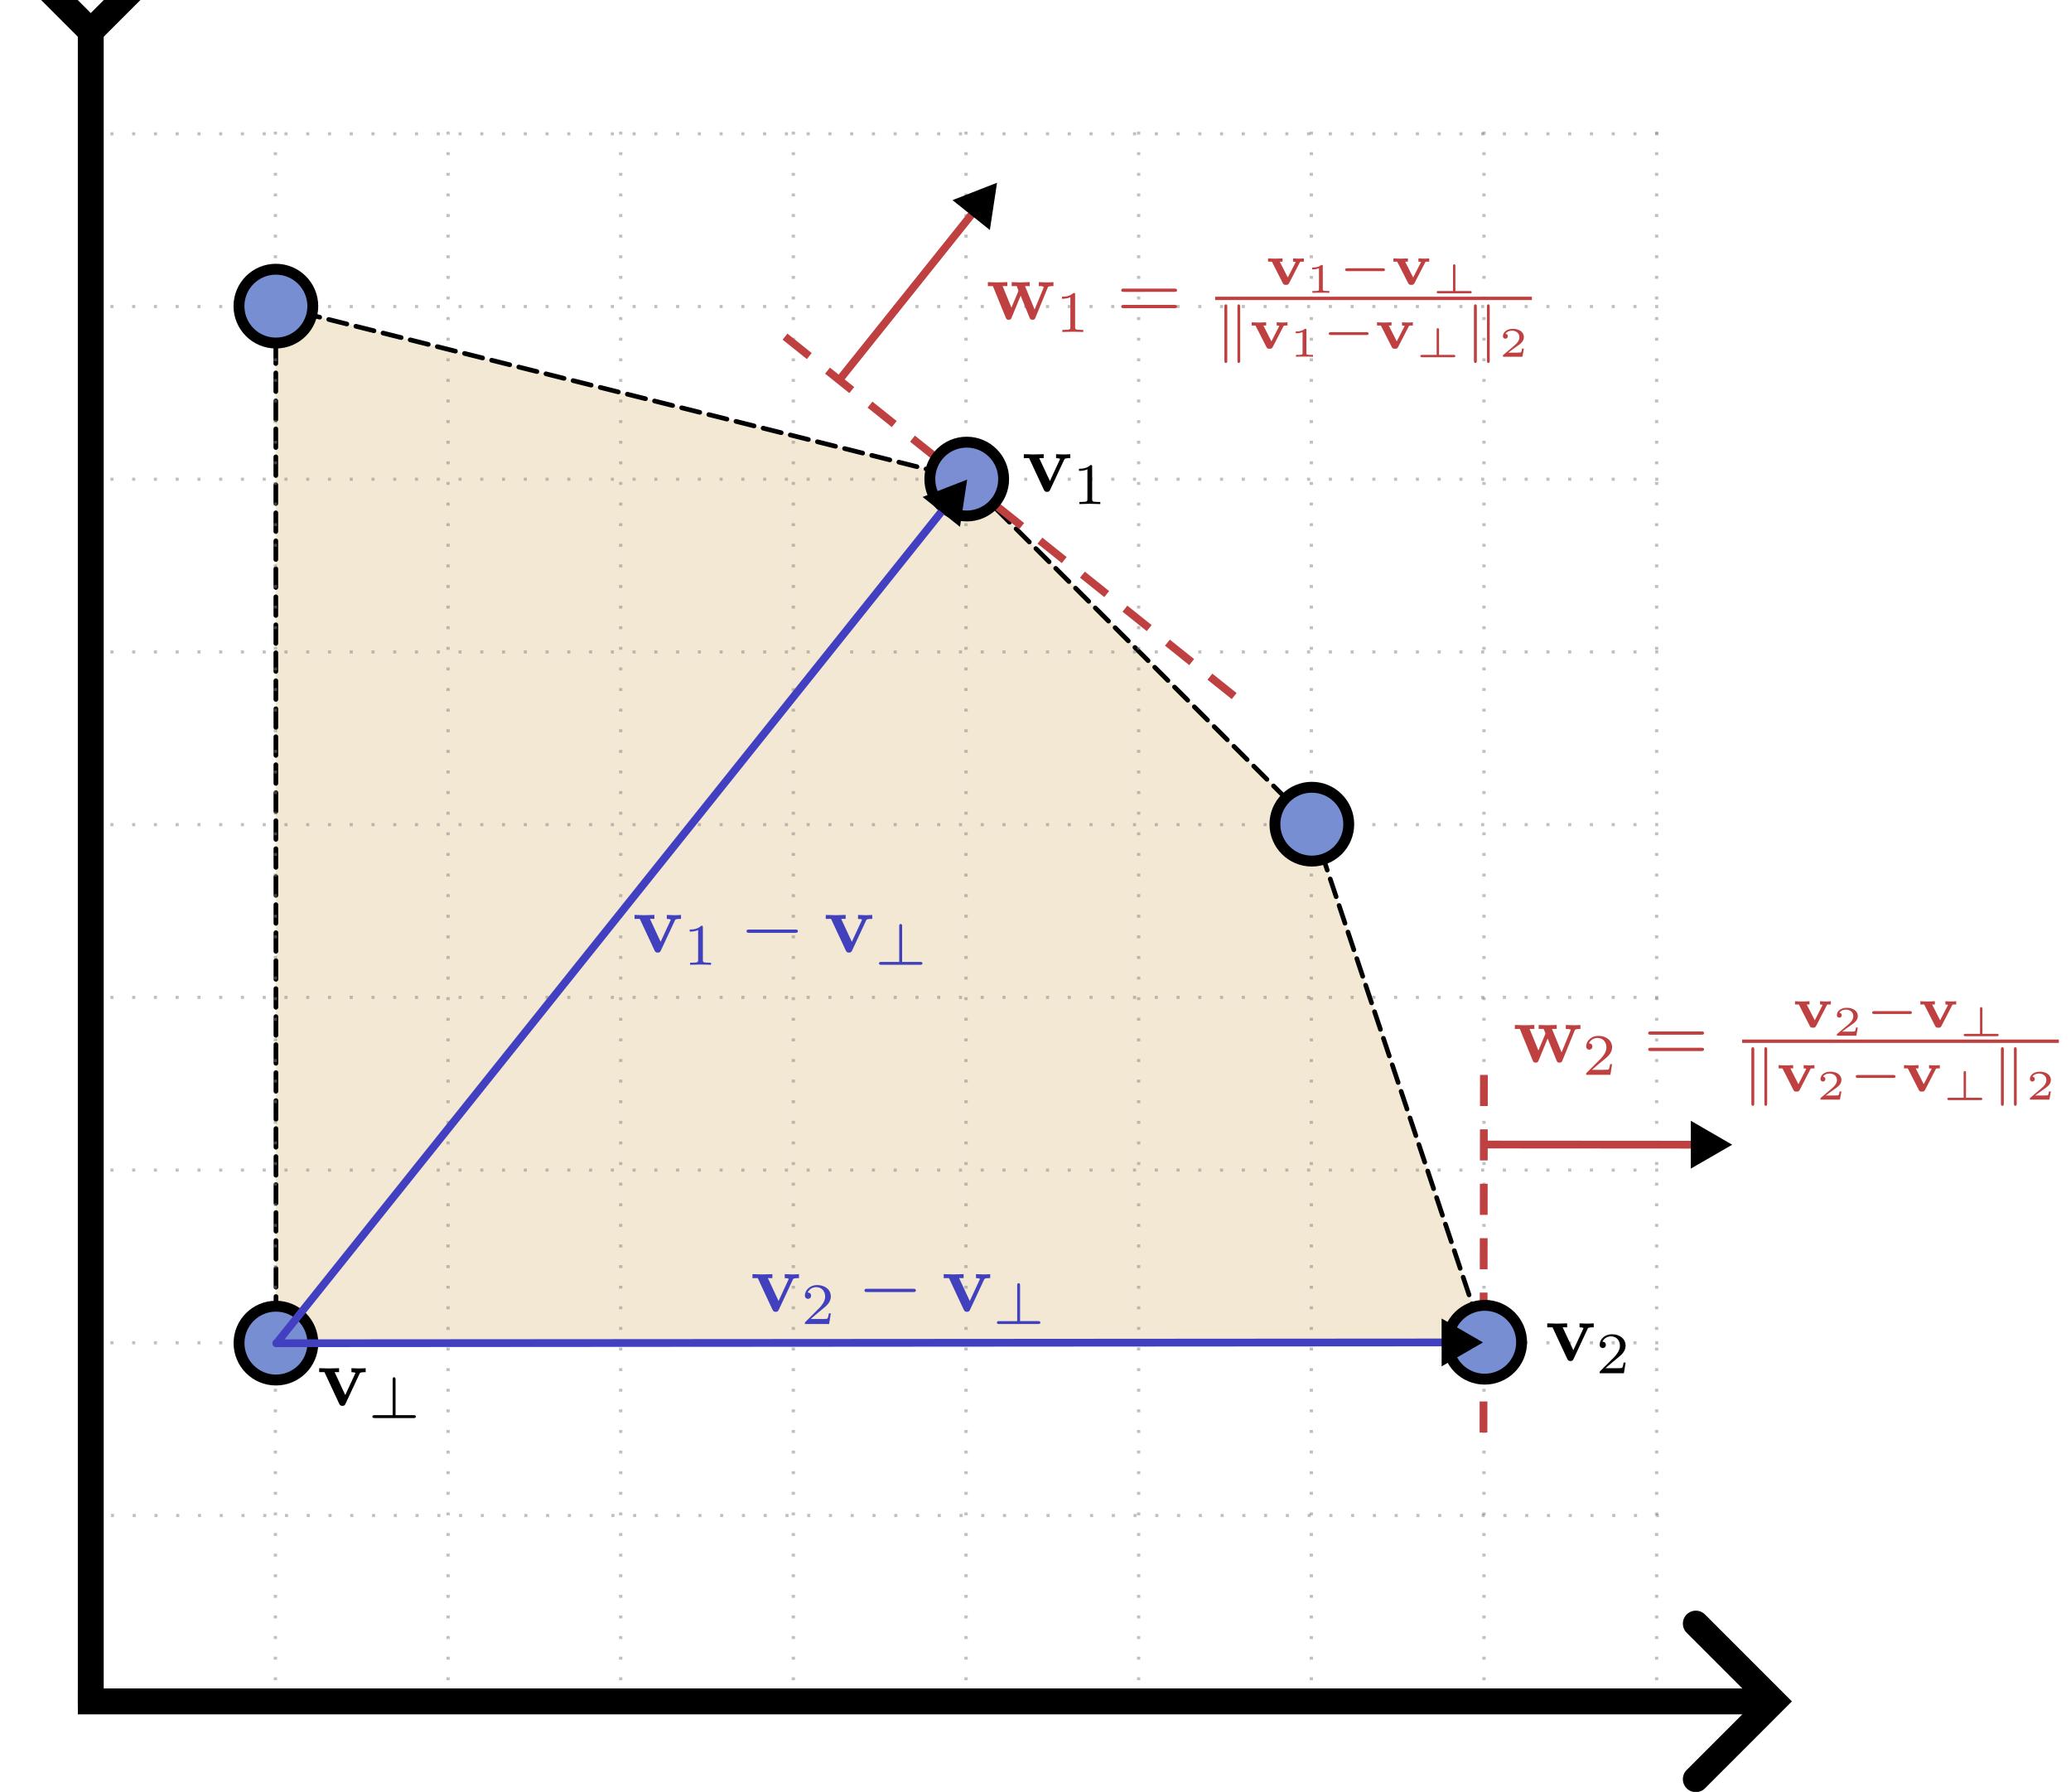 <?xml version="1.0" encoding="UTF-8" standalone="no"?>
<!-- Created with Inkscape (http://www.inkscape.org/) -->

<svg
   width="66.601mm"
   height="57.62mm"
   viewBox="0 0 66.601 57.62"
   version="1.1"
   id="svg1"
   inkscape:version="1.3.2 (1:1.3.2+202311252150+091e20ef0f)"
   sodipodi:docname="ch_extract_policy_weight.svg"
   inkscape:export-filename="ch_extract_policy_weight.pdf"
   inkscape:export-xdpi="96"
   inkscape:export-ydpi="96"
   xmlns:inkscape="http://www.inkscape.org/namespaces/inkscape"
   xmlns:sodipodi="http://sodipodi.sourceforge.net/DTD/sodipodi-0.dtd"
   xmlns="http://www.w3.org/2000/svg"
   xmlns:svg="http://www.w3.org/2000/svg">
  <sodipodi:namedview
     id="namedview1"
     pagecolor="#505050"
     bordercolor="#ffffff"
     borderopacity="1"
     inkscape:showpageshadow="0"
     inkscape:pageopacity="0"
     inkscape:pagecheckerboard="1"
     inkscape:deskcolor="#505050"
     inkscape:document-units="mm"
     showgrid="false"
     inkscape:zoom="4.4697001"
     inkscape:cx="211.75917"
     inkscape:cy="108.73213"
     inkscape:window-width="3840"
     inkscape:window-height="2096"
     inkscape:window-x="1080"
     inkscape:window-y="27"
     inkscape:window-maximized="1"
     inkscape:current-layer="g1" />
  <defs
     id="defs1">
    <marker
       style="overflow:visible"
       id="ArrowWideRounded-7"
       refX="0"
       refY="0"
       orient="auto-start-reverse"
       inkscape:stockid="Wide, rounded arrow"
       markerWidth="1"
       markerHeight="1"
       viewBox="0 0 1 1"
       inkscape:isstock="true"
       inkscape:collect="always"
       preserveAspectRatio="xMidYMid">
      <path
         style="fill:none;stroke:context-stroke;stroke-width:1;stroke-linecap:round"
         d="M 3,-3 0,0 3,3"
         transform="rotate(180,0.125,0)"
         sodipodi:nodetypes="ccc"
         id="path4-5" />
    </marker>
    <marker
       style="overflow:visible"
       id="Triangle-6-2"
       refX="0"
       refY="0"
       orient="auto-start-reverse"
       inkscape:stockid="Triangle arrow"
       markerWidth="1"
       markerHeight="1"
       viewBox="0 0 1 1"
       inkscape:isstock="true"
       inkscape:collect="always"
       preserveAspectRatio="xMidYMid">
      <path
         transform="scale(0.5)"
         style="fill:context-stroke;fill-rule:evenodd;stroke:context-stroke;stroke-width:1pt"
         d="M 5.77,0 -2.88,5 V -5 Z"
         id="path135-3-6" />
    </marker>
    <marker
       style="overflow:visible"
       id="Triangle-6-2-6"
       refX="0"
       refY="0"
       orient="auto-start-reverse"
       inkscape:stockid="Triangle arrow"
       markerWidth="1"
       markerHeight="1"
       viewBox="0 0 1 1"
       inkscape:isstock="true"
       inkscape:collect="always"
       preserveAspectRatio="xMidYMid">
      <path
         transform="scale(0.5)"
         style="fill:context-stroke;fill-rule:evenodd;stroke:context-stroke;stroke-width:1pt"
         d="M 5.77,0 -2.88,5 V -5 Z"
         id="path135-3-6-06" />
    </marker>
    <marker
       style="overflow:visible"
       id="Triangle-6-2-9"
       refX="0"
       refY="0"
       orient="auto-start-reverse"
       inkscape:stockid="Triangle arrow"
       markerWidth="1"
       markerHeight="1"
       viewBox="0 0 1 1"
       inkscape:isstock="true"
       inkscape:collect="always"
       preserveAspectRatio="xMidYMid">
      <path
         transform="scale(0.5)"
         style="fill:context-stroke;fill-rule:evenodd;stroke:context-stroke;stroke-width:1pt"
         d="M 5.77,0 -2.88,5 V -5 Z"
         id="path135-3-6-2" />
    </marker>
  </defs>
  <g
     inkscape:label="Layer 1"
     inkscape:groupmode="layer"
     id="layer1"
     transform="translate(-31.823, -37.895)">
    <path
       style="fill:#f3e8d3;fill-opacity:1;stroke:#000000;stroke-width:0.15;stroke-linecap:round;stroke-dasharray:0.6, 0.3;stroke-dashoffset:0;stroke-opacity:1"
       d="M 40.698,81.077 79.579,81.069 74.015,64.402 62.897,53.298 40.692,47.741 Z"
       id="path1" />
    <g
       id="g2-6"
       transform="translate(21.097,7.626)">
      <g
         id="g10-5-9-2"
         transform="matrix(1.11,0,0,1.11,-59.12,-3.875)"
         style="display:inline;stroke-width:0.09;stroke-dasharray:none">
        <g
           id="g6-0-6-9"
           transform="matrix(1,0,0,0.899,0,8.023)"
           style="stroke-width:0.095;stroke-dasharray:none">
          <path
             style="display:inline;fill:none;fill-rule:evenodd;stroke:#7f7f7f;stroke-width:0.086;stroke-linecap:butt;stroke-linejoin:miter;stroke-dasharray:0.086, 0.515;stroke-dashoffset:0;stroke-opacity:0.496"
             d="m 70.425,34.303 v 45.369"
             id="path2-2-0-7-0-6-9-48-3-1"
             inkscape:connector-type="polyline"
             inkscape:connector-curvature="0"
             transform="matrix(1.11,0,0,1.105,-7.269,-8.372)" />
          <path
             style="display:inline;fill:none;fill-rule:evenodd;stroke:#7f7f7f;stroke-width:0.086;stroke-linecap:butt;stroke-linejoin:miter;stroke-dasharray:0.086, 0.515;stroke-dashoffset:0;stroke-opacity:0.496"
             d="M 74.932,34.303 V 79.673"
             id="path2-2-0-7-0-6-9-4-71-8-2"
             inkscape:connector-type="polyline"
             inkscape:connector-curvature="0"
             transform="matrix(1.11,0,0,1.105,-7.269,-8.372)" />
          <path
             style="display:inline;fill:none;fill-rule:evenodd;stroke:#7f7f7f;stroke-width:0.086;stroke-linecap:butt;stroke-linejoin:miter;stroke-dasharray:0.086, 0.515;stroke-dashoffset:0;stroke-opacity:0.496"
             d="M 79.438,34.303 V 79.673"
             id="path2-2-0-7-0-6-9-4-6-7-5-7"
             inkscape:connector-type="polyline"
             inkscape:connector-curvature="0"
             transform="matrix(1.11,0,0,1.105,-7.269,-8.372)" />
          <path
             style="display:inline;fill:none;fill-rule:evenodd;stroke:#7f7f7f;stroke-width:0.086;stroke-linecap:butt;stroke-linejoin:miter;stroke-dasharray:0.086, 0.515;stroke-dashoffset:0;stroke-opacity:0.496"
             d="M 83.944,34.303 V 79.673"
             id="path2-2-0-7-0-6-9-4-3-27-6-0"
             inkscape:connector-type="polyline"
             inkscape:connector-curvature="0"
             transform="matrix(1.11,0,0,1.105,-7.269,-8.372)" />
          <path
             style="display:inline;fill:none;fill-rule:evenodd;stroke:#7f7f7f;stroke-width:0.086;stroke-linecap:butt;stroke-linejoin:miter;stroke-dasharray:0.086, 0.515;stroke-dashoffset:0;stroke-opacity:0.496"
             d="M 88.451,34.303 V 79.673"
             id="path2-2-0-7-0-6-9-4-1-2-1-9"
             inkscape:connector-type="polyline"
             inkscape:connector-curvature="0"
             transform="matrix(1.11,0,0,1.105,-7.269,-8.372)" />
          <path
             style="display:inline;fill:none;fill-rule:evenodd;stroke:#7f7f7f;stroke-width:0.086;stroke-linecap:butt;stroke-linejoin:miter;stroke-dasharray:0.086, 0.515;stroke-dashoffset:0;stroke-opacity:0.496"
             d="M 92.957,34.303 V 79.673"
             id="path2-2-0-7-0-6-9-4-7-2-1-3"
             inkscape:connector-type="polyline"
             inkscape:connector-curvature="0"
             transform="matrix(1.11,0,0,1.105,-7.269,-8.372)" />
          <path
             style="display:inline;fill:none;fill-rule:evenodd;stroke:#7f7f7f;stroke-width:0.086;stroke-linecap:butt;stroke-linejoin:miter;stroke-dasharray:0.086, 0.515;stroke-dashoffset:0;stroke-opacity:0.496"
             d="M 97.464,34.303 V 79.673"
             id="path2-2-0-7-0-6-9-4-9-6-59-6"
             inkscape:connector-type="polyline"
             inkscape:connector-curvature="0"
             transform="matrix(1.11,0,0,1.105,-7.269,-8.372)" />
          <path
             style="display:inline;fill:none;fill-rule:evenodd;stroke:#7f7f7f;stroke-width:0.086;stroke-linecap:butt;stroke-linejoin:miter;stroke-dasharray:0.086, 0.515;stroke-dashoffset:0;stroke-opacity:0.496"
             d="M 101.97,34.303 V 79.673"
             id="path2-2-0-7-0-6-9-4-5-1-8-0"
             inkscape:connector-type="polyline"
             inkscape:connector-curvature="0"
             transform="matrix(1.11,0,0,1.105,-7.269,-8.372)" />
          <path
             style="display:inline;fill:none;fill-rule:evenodd;stroke:#7f7f7f;stroke-width:0.086;stroke-linecap:butt;stroke-linejoin:miter;stroke-dasharray:0.086, 0.515;stroke-dashoffset:0;stroke-opacity:0.496"
             d="M 106.477,34.303 V 79.673"
             id="path2-2-0-7-0-6-9-4-74-0-4-6"
             inkscape:connector-type="polyline"
             inkscape:connector-curvature="0"
             transform="matrix(1.11,0,0,1.105,-7.269,-8.372)" />
        </g>
        <g
           id="g7-6-8-2"
           transform="matrix(0.999,0,0,1,0.046,0)"
           style="stroke-width:0.09;stroke-dasharray:none">
          <path
             style="display:inline;fill:none;fill-rule:evenodd;stroke:#7f7f7f;stroke-width:0.09;stroke-linecap:butt;stroke-linejoin:miter;stroke-dasharray:0.09, 0.541;stroke-dashoffset:0;stroke-opacity:0.496"
             d="M 111.033,34.637 H 65.927"
             id="path2-2-0-7-0-6-9-4-14-1-1-6"
             inkscape:connector-type="polyline"
             inkscape:connector-curvature="0" />
          <path
             style="display:inline;fill:none;fill-rule:evenodd;stroke:#7f7f7f;stroke-width:0.09;stroke-linecap:butt;stroke-linejoin:miter;stroke-dasharray:0.09, 0.541;stroke-dashoffset:0;stroke-opacity:0.496"
             d="M 111.033,39.64 H 65.927"
             id="path2-2-0-7-0-6-9-4-6-9-5-0-1"
             inkscape:connector-type="polyline"
             inkscape:connector-curvature="0" />
          <path
             style="display:inline;fill:none;fill-rule:evenodd;stroke:#7f7f7f;stroke-width:0.09;stroke-linecap:butt;stroke-linejoin:miter;stroke-dasharray:0.09, 0.541;stroke-dashoffset:0;stroke-opacity:0.496"
             d="M 111.033,44.643 H 65.927"
             id="path2-2-0-7-0-6-9-4-3-2-9-3-8"
             inkscape:connector-type="polyline"
             inkscape:connector-curvature="0" />
          <path
             style="display:inline;fill:none;fill-rule:evenodd;stroke:#7f7f7f;stroke-width:0.09;stroke-linecap:butt;stroke-linejoin:miter;stroke-dasharray:0.09, 0.541;stroke-dashoffset:0;stroke-opacity:0.496"
             d="M 111.033,49.647 H 65.927"
             id="path2-2-0-7-0-6-9-4-1-0-4-0-7"
             inkscape:connector-type="polyline"
             inkscape:connector-curvature="0" />
          <path
             style="display:inline;fill:none;fill-rule:evenodd;stroke:#7f7f7f;stroke-width:0.09;stroke-linecap:butt;stroke-linejoin:miter;stroke-dasharray:0.09, 0.541;stroke-dashoffset:0;stroke-opacity:0.496"
             d="M 111.033,54.65 H 65.927"
             id="path2-2-0-7-0-6-9-4-7-6-9-4-9"
             inkscape:connector-type="polyline"
             inkscape:connector-curvature="0" />
          <path
             style="display:inline;fill:none;fill-rule:evenodd;stroke:#7f7f7f;stroke-width:0.09;stroke-linecap:butt;stroke-linejoin:miter;stroke-dasharray:0.09, 0.541;stroke-dashoffset:0;stroke-opacity:0.496"
             d="M 111.033,59.653 H 65.927"
             id="path2-2-0-7-0-6-9-4-9-8-0-4-2"
             inkscape:connector-type="polyline"
             inkscape:connector-curvature="0" />
          <path
             style="display:inline;fill:none;fill-rule:evenodd;stroke:#7f7f7f;stroke-width:0.09;stroke-linecap:butt;stroke-linejoin:miter;stroke-dasharray:0.09, 0.541;stroke-dashoffset:0;stroke-opacity:0.496"
             d="M 111.033,64.657 H 65.927"
             id="path2-2-0-7-0-6-9-4-5-9-9-4-0"
             inkscape:connector-type="polyline"
             inkscape:connector-curvature="0" />
          <path
             style="display:inline;fill:none;fill-rule:evenodd;stroke:#7f7f7f;stroke-width:0.09;stroke-linecap:butt;stroke-linejoin:miter;stroke-dasharray:0.09, 0.541;stroke-dashoffset:0;stroke-opacity:0.496"
             d="M 111.033,69.66 H 65.927"
             id="path2-2-0-7-0-6-9-4-74-2-1-4-2"
             inkscape:connector-type="polyline"
             inkscape:connector-curvature="0" />
          <path
             style="display:inline;fill:none;fill-rule:evenodd;stroke:#7f7f7f;stroke-width:0.09;stroke-linecap:butt;stroke-linejoin:miter;stroke-dasharray:0.09, 0.541;stroke-dashoffset:0;stroke-opacity:0.496"
             d="M 111.049,74.663 H 65.942"
             id="path2-2-0-7-0-6-9-4-78-6-7-7-3"
             inkscape:connector-type="polyline"
             inkscape:connector-curvature="0" />
        </g>
      </g>
      <g
         id="g4-7"
         transform="matrix(1.11,0,0,1.11,-59.119,-3.857)"
         style="display:inline;stroke-width:0.75;stroke-dasharray:none">
        <path
           style="display:inline;fill:none;fill-rule:evenodd;stroke:#000000;stroke-width:0.751;stroke-linecap:butt;stroke-linejoin:miter;stroke-dasharray:none;stroke-opacity:1;marker-end:url(#ArrowWideRounded-7)"
           d="M 65.179,80.032 H 114.12"
           id="path2-5"
           inkscape:connector-type="polyline"
           inkscape:connector-curvature="0" />
        <path
           style="display:inline;fill:none;fill-rule:evenodd;stroke:#000000;stroke-width:0.75;stroke-linecap:butt;stroke-linejoin:miter;stroke-dasharray:none;stroke-opacity:1;marker-start:url(#ArrowWideRounded-7)"
           d="M 65.553,31.465 V 80.238"
           id="path2-2-9"
           inkscape:connector-type="polyline"
           inkscape:connector-curvature="0" />
      </g>
    </g>
    <path
       style="display:inline;fill:none;fill-rule:evenodd;stroke:#bf4040;stroke-width:0.25;stroke-linecap:butt;stroke-linejoin:miter;stroke-dasharray:1, 0.75;stroke-dashoffset:0;stroke-opacity:1"
       d="m 79.544,72.46 -0.014,11.548"
       id="path5-3-6"
       inkscape:connector-type="polyline"
       inkscape:connector-curvature="0"
       inkscape:transform-center-x="0.0017350623"
       inkscape:transform-center-y="3.8710565" />
    <path
       style="display:inline;fill:none;fill-rule:evenodd;stroke:#bf4040;stroke-width:0.25;stroke-linecap:butt;stroke-linejoin:miter;stroke-dasharray:none;stroke-opacity:1;marker-end:url(#Triangle-6-2-6)"
       d="m 79.435,74.699 7.206,0.005"
       id="path5-3-8-1"
       inkscape:connector-type="polyline"
       inkscape:connector-curvature="0"
       inkscape:transform-center-x="-3.5304651"
       inkscape:transform-center-y="-0.0119886" />
    <path
       style="display:inline;fill:none;fill-rule:evenodd;stroke:#bf4040;stroke-width:0.25;stroke-linecap:butt;stroke-linejoin:miter;stroke-dasharray:1, 0.75;stroke-dashoffset:0;stroke-opacity:1"
       d="m 57.068,48.72 14.914,11.934"
       id="path5-3"
       inkscape:connector-type="polyline"
       inkscape:connector-curvature="0"
       inkscape:transform-center-x="-5.0010701"
       inkscape:transform-center-y="3.9980234" />
    <path
       style="display:inline;fill:none;fill-rule:evenodd;stroke:#bf4040;stroke-width:0.25;stroke-linecap:butt;stroke-linejoin:miter;stroke-dasharray:none;stroke-opacity:1;marker-end:url(#Triangle-6-2)"
       d="m 58.83,50.092 4.502,-5.627"
       id="path5-3-8"
       inkscape:connector-type="polyline"
       inkscape:connector-curvature="0"
       inkscape:transform-center-x="-2.1943991"
       inkscape:transform-center-y="-2.7656721" />
    <ellipse
       style="display:inline;fill:#788ed2;fill-opacity:1;stroke:#000000;stroke-width:0.35;stroke-linecap:round;stroke-dasharray:none;stroke-opacity:1"
       id="path1-2-9"
       cx="170.542"
       cy="135.002"
       rx="1.187"
       ry="1.187"
       transform="translate(-90.973,-53.946)" />
    <ellipse
       style="display:inline;fill:#788ed2;fill-opacity:1;stroke:#000000;stroke-width:0.35;stroke-linecap:round;stroke-dasharray:none;stroke-opacity:1"
       id="path1-2-9-1"
       cx="164.983"
       cy="118.343"
       rx="1.187"
       ry="1.187"
       transform="translate(-90.973,-53.946)" />
    <ellipse
       style="display:inline;fill:#7b8ed3;fill-opacity:1;stroke:#000000;stroke-width:0.35;stroke-linecap:round;stroke-dasharray:none;stroke-opacity:1"
       id="path1-2-9-19"
       cx="153.885"
       cy="107.246"
       rx="1.187"
       ry="1.187"
       transform="translate(-90.973,-53.946)" />
    <ellipse
       style="display:inline;fill:#788ed2;fill-opacity:1;stroke:#000000;stroke-width:0.35;stroke-linecap:round;stroke-dasharray:none;stroke-opacity:1"
       id="path1-2-9-4"
       cx="131.668"
       cy="101.685"
       rx="1.187"
       ry="1.187"
       transform="translate(-90.973,-53.946)" />
    <ellipse
       style="display:inline;fill:#788ed2;fill-opacity:1;stroke:#000000;stroke-width:0.35;stroke-linecap:round;stroke-dasharray:none;stroke-opacity:1"
       id="path1-2-9-4-6"
       cx="40.697"
       cy="81.084"
       rx="1.187"
       ry="1.187" />
    <path
       style="fill:#f3e8d3;fill-opacity:1;stroke:#4240c0;stroke-width:0.25;stroke-linecap:round;stroke-dasharray:none;stroke-dashoffset:0;stroke-opacity:1;marker-end:url(#Triangle-6-2)"
       d="M 40.715,81.089 62.371,54.01"
       id="path2"
       sodipodi:nodetypes="cc" />
    <path
       style="fill:#f3e8d3;fill-opacity:1;stroke:#4140c0;stroke-width:0.25;stroke-linecap:round;stroke-dasharray:none;stroke-dashoffset:0;stroke-opacity:1;marker-end:url(#Triangle-6-2-9)"
       d="M 40.709,81.088 78.627,81.062"
       id="path2-2"
       sodipodi:nodetypes="cc" />
    <g
       id="g3"
       transform="matrix(0.271,0,0,0.271,24.375,17.177)">
      <g
         style="fill:#000000;fill-opacity:1"
         id="id-2c6e0e0d-d5c2-4bde-bdd1-54b3a574b72d">
        <g
           transform="translate(148.712,134.765)"
           id="g8854">
          <path
             style="stroke:none;stroke-width:0"
             d="m 5.047,-3.75 c 0.062,-0.141 0.094,-0.203 0.734,-0.203 v -0.469 C 5.531,-4.406 5.25,-4.391 5,-4.391 c -0.25,0 -0.703,-0.031 -0.906,-0.031 v 0.469 c 0.188,0 0.469,0.031 0.469,0.109 0,0 0,0.031 -0.047,0.109 l -1.156,2.5 -1.266,-2.719 H 2.625 v -0.469 c -0.328,0.016 -1.219,0.031 -1.234,0.031 -0.281,0 -0.719,-0.031 -1.125,-0.031 v 0.469 h 0.625 l 1.75,3.75 c 0.125,0.25 0.25,0.25 0.375,0.25 0.172,0 0.281,-0.031 0.375,-0.25 z m 0,0"
             id="id-8d54a191-803b-4735-9c0a-c6d3a86caaf4" />
        </g>
      </g>
      <g
         style="fill:#000000;fill-opacity:1"
         id="id-21a474f8-40b6-48d5-8fc9-204642587d3c">
        <g
           transform="translate(154.759,136.259)"
           id="g6214">
          <path
             style="stroke:none;stroke-width:0"
             d="m 2.328,-4.438 c 0,-0.188 0,-0.188 -0.203,-0.188 -0.453,0.438 -1.078,0.438 -1.359,0.438 v 0.25 c 0.156,0 0.625,0 1,-0.188 v 3.547 c 0,0.234 0,0.328 -0.688,0.328 H 0.812 V 0 c 0.125,0 0.984,-0.031 1.234,-0.031 0.219,0 1.094,0.031 1.25,0.031 V -0.25 H 3.031 c -0.703,0 -0.703,-0.094 -0.703,-0.328 z m 0,0"
             id="id-510885b9-774b-4687-862e-5ec70a1ec7db" />
        </g>
      </g>
    </g>
    <g
       id="g4"
       transform="matrix(0.271,0,0,0.271,41.208,41.886)">
      <g
         style="fill:#000000;fill-opacity:1"
         id="id-164b8a8b-5142-4991-baaf-3b52dbd16584">
        <g
           transform="translate(148.712,146.72)"
           id="g2270">
          <path
             style="stroke:none;stroke-width:0"
             d="m 5.047,-3.75 c 0.062,-0.141 0.094,-0.203 0.734,-0.203 v -0.469 C 5.531,-4.406 5.25,-4.391 5,-4.391 c -0.25,0 -0.703,-0.031 -0.906,-0.031 v 0.469 c 0.188,0 0.469,0.031 0.469,0.109 0,0 0,0.031 -0.047,0.109 l -1.156,2.5 -1.266,-2.719 H 2.625 v -0.469 c -0.328,0.016 -1.219,0.031 -1.234,0.031 -0.281,0 -0.719,-0.031 -1.125,-0.031 v 0.469 h 0.625 l 1.75,3.75 c 0.125,0.25 0.25,0.25 0.375,0.25 0.172,0 0.281,-0.031 0.375,-0.25 z m 0,0"
             id="id-0e4531b1-97e9-4f3c-afe0-0f52bef38166" />
        </g>
      </g>
      <g
         style="fill:#000000;fill-opacity:1"
         id="id-002b9e0e-d2e9-41a4-b231-b5fca1a67505">
        <g
           transform="translate(154.759,148.214)"
           id="g8021">
          <path
             style="stroke:none;stroke-width:0"
             d="M 3.516,-1.266 H 3.281 c -0.016,0.156 -0.094,0.562 -0.188,0.625 C 3.047,-0.594 2.516,-0.594 2.406,-0.594 H 1.125 c 0.734,-0.641 0.984,-0.844 1.391,-1.172 0.516,-0.406 1,-0.844 1,-1.5 0,-0.844 -0.734,-1.359 -1.625,-1.359 -0.859,0 -1.453,0.609 -1.453,1.25 0,0.344 0.297,0.391 0.375,0.391 0.156,0 0.359,-0.125 0.359,-0.375 0,-0.125 -0.047,-0.375 -0.406,-0.375 C 0.984,-4.219 1.453,-4.375 1.781,-4.375 c 0.703,0 1.062,0.547 1.062,1.109 0,0.609 -0.438,1.078 -0.656,1.328 L 0.516,-0.266 C 0.438,-0.203 0.438,-0.188 0.438,0 h 2.875 z m 0,0"
             id="id-1653fbab-9bbf-4c12-8de8-5c64327938b1" />
        </g>
      </g>
    </g>
    <g
       id="g5"
       transform="matrix(0.271,0,0,0.271,11.856,25.513)"
       style="fill:#4141be;fill-opacity:1">
      <g
         style="fill:#4141be;fill-opacity:1"
         id="id-57133549-c08b-45b5-93f6-b04329e7c2a2">
        <g
           transform="translate(148.712,158.675)"
           id="g3599"
           style="fill:#4141be;fill-opacity:1">
          <path
             style="fill:#4141be;fill-opacity:1;stroke:none;stroke-width:0"
             d="m 5.047,-3.75 c 0.062,-0.141 0.094,-0.203 0.734,-0.203 v -0.469 C 5.531,-4.406 5.25,-4.391 5,-4.391 c -0.25,0 -0.703,-0.031 -0.906,-0.031 v 0.469 c 0.188,0 0.469,0.031 0.469,0.109 0,0 0,0.031 -0.047,0.109 l -1.156,2.5 -1.266,-2.719 H 2.625 v -0.469 c -0.328,0.016 -1.219,0.031 -1.234,0.031 -0.281,0 -0.719,-0.031 -1.125,-0.031 v 0.469 h 0.625 l 1.75,3.75 c 0.125,0.25 0.25,0.25 0.375,0.25 0.172,0 0.281,-0.031 0.375,-0.25 z m 0,0"
             id="id-9011a845-62ca-4d7b-a0da-f1aa7e5800fc" />
        </g>
      </g>
      <g
         style="fill:#4141be;fill-opacity:1"
         id="id-2a7ef0d2-e8e2-48ff-be4b-d8e4cc514b0f">
        <g
           transform="translate(154.759,160.169)"
           id="g9054"
           style="fill:#4141be;fill-opacity:1">
          <path
             style="fill:#4141be;fill-opacity:1;stroke:none;stroke-width:0"
             d="m 2.328,-4.438 c 0,-0.188 0,-0.188 -0.203,-0.188 -0.453,0.438 -1.078,0.438 -1.359,0.438 v 0.25 c 0.156,0 0.625,0 1,-0.188 v 3.547 c 0,0.234 0,0.328 -0.688,0.328 H 0.812 V 0 c 0.125,0 0.984,-0.031 1.234,-0.031 0.219,0 1.094,0.031 1.25,0.031 V -0.25 H 3.031 c -0.703,0 -0.703,-0.094 -0.703,-0.328 z m 0,0"
             id="id-a57de51c-ad82-4ed7-ad32-22f85dc7909f" />
        </g>
      </g>
      <g
         style="fill:#4141be;fill-opacity:1"
         id="id-06ae4232-41da-4696-9c00-37e942a40869">
        <g
           transform="translate(161.442,158.675)"
           id="g5002"
           style="fill:#4141be;fill-opacity:1">
          <path
             style="fill:#4141be;fill-opacity:1;stroke:none;stroke-width:0"
             d="m 6.562,-2.297 c 0.172,0 0.359,0 0.359,-0.203 0,-0.188 -0.188,-0.188 -0.359,-0.188 H 1.172 c -0.172,0 -0.344,0 -0.344,0.188 0,0.203 0.172,0.203 0.344,0.203 z m 0,0"
             id="id-3b772f96-d21e-4a56-a055-b0a06605c221" />
        </g>
      </g>
      <g
         style="fill:#4141be;fill-opacity:1"
         id="id-00481eee-0373-4ef0-bf4b-8e2712546c18">
        <g
           transform="translate(171.405,158.675)"
           id="g5422"
           style="fill:#4141be;fill-opacity:1">
          <path
             style="fill:#4141be;fill-opacity:1;stroke:none;stroke-width:0"
             d="m 5.047,-3.75 c 0.062,-0.141 0.094,-0.203 0.734,-0.203 v -0.469 C 5.531,-4.406 5.25,-4.391 5,-4.391 c -0.25,0 -0.703,-0.031 -0.906,-0.031 v 0.469 c 0.188,0 0.469,0.031 0.469,0.109 0,0 0,0.031 -0.047,0.109 l -1.156,2.5 -1.266,-2.719 H 2.625 v -0.469 c -0.328,0.016 -1.219,0.031 -1.234,0.031 -0.281,0 -0.719,-0.031 -1.125,-0.031 v 0.469 h 0.625 l 1.75,3.75 c 0.125,0.25 0.25,0.25 0.375,0.25 0.172,0 0.281,-0.031 0.375,-0.25 z m 0,0"
             id="id-b1bfb8f1-9f0e-4c22-882d-abbab991c74e" />
        </g>
      </g>
      <g
         style="fill:#4141be;fill-opacity:1"
         id="id-170be4c2-9b20-4ee4-ac50-3dcf36f3166c">
        <g
           transform="translate(177.452,160.169)"
           id="g7860"
           style="fill:#4141be;fill-opacity:1">
          <path
             style="fill:#4141be;fill-opacity:1;stroke:none;stroke-width:0"
             d="m 3.281,-4.562 c 0,-0.109 0,-0.281 -0.172,-0.281 -0.172,0 -0.172,0.172 -0.172,0.281 v 4.219 h -2.125 c -0.109,0 -0.281,0 -0.281,0.172 C 0.531,0 0.703,0 0.812,0 H 5.406 C 5.516,0 5.688,0 5.688,-0.172 5.688,-0.344 5.531,-0.344 5.406,-0.344 h -2.125 z m 0,0"
             id="id-2e121932-1eed-442d-b1c8-7775506fba22" />
        </g>
      </g>
    </g>
    <g
       id="g5-9"
       transform="matrix(0.271,0,0,0.271,-4.435,40.088)"
       style="fill:#000000;fill-opacity:1">
      <g
         style="fill:#000000;fill-opacity:1"
         id="id-00481eee-0373-4ef0-bf4b-8e2712546c18-9">
        <g
           transform="translate(171.405,158.675)"
           id="g5422-3"
           style="fill:#000000;fill-opacity:1">
          <path
             style="fill:#000000;fill-opacity:1;stroke:none;stroke-width:0"
             d="m 5.047,-3.75 c 0.062,-0.141 0.094,-0.203 0.734,-0.203 v -0.469 C 5.531,-4.406 5.25,-4.391 5,-4.391 c -0.25,0 -0.703,-0.031 -0.906,-0.031 v 0.469 c 0.188,0 0.469,0.031 0.469,0.109 0,0 0,0.031 -0.047,0.109 l -1.156,2.5 -1.266,-2.719 H 2.625 v -0.469 c -0.328,0.016 -1.219,0.031 -1.234,0.031 -0.281,0 -0.719,-0.031 -1.125,-0.031 v 0.469 h 0.625 l 1.75,3.75 c 0.125,0.25 0.25,0.25 0.375,0.25 0.172,0 0.281,-0.031 0.375,-0.25 z m 0,0"
             id="id-b1bfb8f1-9f0e-4c22-882d-abbab991c74e-1" />
        </g>
      </g>
      <g
         style="fill:#000000;fill-opacity:1"
         id="id-170be4c2-9b20-4ee4-ac50-3dcf36f3166c-9">
        <g
           transform="translate(177.452,160.169)"
           id="g7860-4"
           style="fill:#000000;fill-opacity:1">
          <path
             style="fill:#000000;fill-opacity:1;stroke:none;stroke-width:0"
             d="m 3.281,-4.562 c 0,-0.109 0,-0.281 -0.172,-0.281 -0.172,0 -0.172,0.172 -0.172,0.281 v 4.219 h -2.125 c -0.109,0 -0.281,0 -0.281,0.172 C 0.531,0 0.703,0 0.812,0 H 5.406 C 5.516,0 5.688,0 5.688,-0.172 5.688,-0.344 5.531,-0.344 5.406,-0.344 h -2.125 z m 0,0"
             id="id-2e121932-1eed-442d-b1c8-7775506fba22-7" />
        </g>
      </g>
    </g>
    <g
       id="g6"
       transform="matrix(0.271,0,0,0.271,15.649,33.824)"
       style="fill:#4141be;fill-opacity:1">
      <g
         style="fill:#4141be;fill-opacity:1"
         id="id-fbda2fc9-def0-4614-aae1-5e678c5574b1">
        <g
           transform="translate(148.712,170.63)"
           id="g1767"
           style="fill:#4141be;fill-opacity:1">
          <path
             style="fill:#4141be;fill-opacity:1;stroke:none;stroke-width:0"
             d="m 5.047,-3.75 c 0.062,-0.141 0.094,-0.203 0.734,-0.203 v -0.469 C 5.531,-4.406 5.25,-4.391 5,-4.391 c -0.25,0 -0.703,-0.031 -0.906,-0.031 v 0.469 c 0.188,0 0.469,0.031 0.469,0.109 0,0 0,0.031 -0.047,0.109 l -1.156,2.5 -1.266,-2.719 H 2.625 v -0.469 c -0.328,0.016 -1.219,0.031 -1.234,0.031 -0.281,0 -0.719,-0.031 -1.125,-0.031 v 0.469 h 0.625 l 1.75,3.75 c 0.125,0.25 0.25,0.25 0.375,0.25 0.172,0 0.281,-0.031 0.375,-0.25 z m 0,0"
             id="id-9a30350f-2467-4824-b571-e94a3a652dbc" />
        </g>
      </g>
      <g
         style="fill:#4141be;fill-opacity:1"
         id="id-45a8d90b-99af-4e09-a1fc-c4877ee541b9">
        <g
           transform="translate(154.759,172.125)"
           id="g5337"
           style="fill:#4141be;fill-opacity:1">
          <path
             style="fill:#4141be;fill-opacity:1;stroke:none;stroke-width:0"
             d="M 3.516,-1.266 H 3.281 c -0.016,0.156 -0.094,0.562 -0.188,0.625 C 3.047,-0.594 2.516,-0.594 2.406,-0.594 H 1.125 c 0.734,-0.641 0.984,-0.844 1.391,-1.172 0.516,-0.406 1,-0.844 1,-1.5 0,-0.844 -0.734,-1.359 -1.625,-1.359 -0.859,0 -1.453,0.609 -1.453,1.25 0,0.344 0.297,0.391 0.375,0.391 0.156,0 0.359,-0.125 0.359,-0.375 0,-0.125 -0.047,-0.375 -0.406,-0.375 C 0.984,-4.219 1.453,-4.375 1.781,-4.375 c 0.703,0 1.062,0.547 1.062,1.109 0,0.609 -0.438,1.078 -0.656,1.328 L 0.516,-0.266 C 0.438,-0.203 0.438,-0.188 0.438,0 h 2.875 z m 0,0"
             id="id-1d52da34-3352-4e58-b873-6815a3d22733" />
        </g>
      </g>
      <g
         style="fill:#4141be;fill-opacity:1"
         id="id-f9d0eed5-d7f4-47b6-bf31-5fa4dbd0b235">
        <g
           transform="translate(161.442,170.63)"
           id="g4574"
           style="fill:#4141be;fill-opacity:1">
          <path
             style="fill:#4141be;fill-opacity:1;stroke:none;stroke-width:0"
             d="m 6.562,-2.297 c 0.172,0 0.359,0 0.359,-0.203 0,-0.188 -0.188,-0.188 -0.359,-0.188 H 1.172 c -0.172,0 -0.344,0 -0.344,0.188 0,0.203 0.172,0.203 0.344,0.203 z m 0,0"
             id="id-788019b8-ce42-42b1-98fa-72163dc430cc" />
        </g>
      </g>
      <g
         style="fill:#4141be;fill-opacity:1"
         id="id-58fe1c55-5127-48a2-8628-8d8512c811d6">
        <g
           transform="translate(171.405,170.63)"
           id="g8451"
           style="fill:#4141be;fill-opacity:1">
          <path
             style="fill:#4141be;fill-opacity:1;stroke:none;stroke-width:0"
             d="m 5.047,-3.75 c 0.062,-0.141 0.094,-0.203 0.734,-0.203 v -0.469 C 5.531,-4.406 5.25,-4.391 5,-4.391 c -0.25,0 -0.703,-0.031 -0.906,-0.031 v 0.469 c 0.188,0 0.469,0.031 0.469,0.109 0,0 0,0.031 -0.047,0.109 l -1.156,2.5 -1.266,-2.719 H 2.625 v -0.469 c -0.328,0.016 -1.219,0.031 -1.234,0.031 -0.281,0 -0.719,-0.031 -1.125,-0.031 v 0.469 h 0.625 l 1.75,3.75 c 0.125,0.25 0.25,0.25 0.375,0.25 0.172,0 0.281,-0.031 0.375,-0.25 z m 0,0"
             id="id-2054c9ea-f7ee-40dd-aa31-3529efb1698a" />
        </g>
      </g>
      <g
         style="fill:#4141be;fill-opacity:1"
         id="id-67d6c772-abcd-46a2-a234-033b5732ef4b">
        <g
           transform="translate(177.452,172.125)"
           id="g9476"
           style="fill:#4141be;fill-opacity:1">
          <path
             style="fill:#4141be;fill-opacity:1;stroke:none;stroke-width:0"
             d="m 3.281,-4.562 c 0,-0.109 0,-0.281 -0.172,-0.281 -0.172,0 -0.172,0.172 -0.172,0.281 v 4.219 h -2.125 c -0.109,0 -0.281,0 -0.281,0.172 C 0.531,0 0.703,0 0.812,0 H 5.406 C 5.516,0 5.688,0 5.688,-0.172 5.688,-0.344 5.531,-0.344 5.406,-0.344 h -2.125 z m 0,0"
             id="id-25a347ff-a3e3-4c32-8d76-fbf4a0e15bbf" />
        </g>
      </g>
    </g>
    <g
       id="g1"
       transform="matrix(0.271,0,0,0.271,23.223,11.644)"
       style="fill:#bf4040;fill-opacity:1"
       inkscape:label="g1">
      <g
         style="fill:#bf4040;fill-opacity:1"
         id="id-2f75dfe1-2bf6-4068-870e-bcaaedbfd4f2">
        <g
           transform="translate(148.712,134.765)"
           id="g1548"
           style="fill:#bf4040;fill-opacity:1">
          <path
             style="stroke:none;stroke-width:0;fill:#bf4040;fill-opacity:1"
             d="m 7.344,-3.75 c 0.047,-0.125 0.094,-0.203 0.688,-0.203 v -0.469 C 7.797,-4.406 7.5,-4.391 7.25,-4.391 c -0.266,0 -0.734,-0.031 -0.953,-0.031 v 0.469 c 0.094,0 0.578,0 0.578,0.109 0,0.031 -0.031,0.094 -0.031,0.125 L 5.797,-1.172 4.656,-3.953 h 0.562 v -0.469 c -0.328,0 -0.844,0.031 -1.141,0.031 -0.422,0 -0.844,-0.031 -1,-0.031 v 0.469 h 0.594 c 0.203,0.5 0.203,0.516 0.203,0.531 0,0.031 -0.031,0.094 -0.031,0.125 L 3.047,-1.391 2,-3.953 h 0.562 v -0.469 c -0.406,0.016 -0.812,0.031 -1.234,0.031 -0.297,0 -0.734,-0.031 -1.078,-0.031 v 0.469 h 0.594 l 1.516,3.719 C 2.438,-0.062 2.469,0.047 2.719,0.047 c 0.25,0 0.297,-0.109 0.359,-0.281 L 4.141,-2.812 5.188,-0.234 c 0.078,0.172 0.109,0.281 0.359,0.281 0.25,0 0.297,-0.109 0.359,-0.281 z m 0,0"
             id="id-a58a9a90-c397-4f2f-8d13-5050fa9d2d50" />
        </g>
      </g>
      <g
         style="fill:#bf4040;fill-opacity:1"
         id="id-1aa9e99c-8e27-4462-8231-868a41769d5e">
        <g
           transform="translate(156.987,136.259)"
           id="g1159"
           style="fill:#bf4040;fill-opacity:1">
          <path
             style="stroke:none;stroke-width:0;fill:#bf4040;fill-opacity:1"
             d="m 2.328,-4.438 c 0,-0.188 0,-0.188 -0.203,-0.188 -0.453,0.438 -1.078,0.438 -1.359,0.438 v 0.25 c 0.156,0 0.625,0 1,-0.188 v 3.547 c 0,0.234 0,0.328 -0.688,0.328 H 0.812 V 0 c 0.125,0 0.984,-0.031 1.234,-0.031 0.219,0 1.094,0.031 1.25,0.031 V -0.25 H 3.031 c -0.703,0 -0.703,-0.094 -0.703,-0.328 z m 0,0"
             id="id-4f55937d-47fd-4c35-8f05-82cb59843ba5" />
        </g>
      </g>
      <g
         style="fill:#bf4040;fill-opacity:1"
         id="id-db4b4f0f-4c82-43d3-823f-d49d195a0def">
        <g
           transform="translate(164.223,134.765)"
           id="g2769"
           style="fill:#bf4040;fill-opacity:1">
          <path
             style="stroke:none;stroke-width:0;fill:#bf4040;fill-opacity:1"
             d="m 6.844,-3.266 c 0.156,0 0.344,0 0.344,-0.188 C 7.188,-3.656 7,-3.656 6.859,-3.656 h -5.969 c -0.141,0 -0.328,0 -0.328,0.203 0,0.188 0.188,0.188 0.328,0.188 z m 0.016,1.938 c 0.141,0 0.328,0 0.328,-0.203 0,-0.188 -0.188,-0.188 -0.344,-0.188 H 0.891 c -0.141,0 -0.328,0 -0.328,0.188 0,0.203 0.188,0.203 0.328,0.203 z m 0,0"
             id="id-33e635cd-0fe7-4a6b-8b44-d943fbdffb98" />
        </g>
      </g>
      <g
         style="fill:#bf4040;fill-opacity:1"
         id="id-65f83ddc-63d7-4e2b-859a-b298bd941053">
        <g
           transform="translate(181.961,130.619)"
           id="g7335"
           style="fill:#bf4040;fill-opacity:1">
          <path
             style="stroke:none;stroke-width:0;fill:#bf4040;fill-opacity:1"
             d="m 4,-2.578 c 0.047,-0.094 0.047,-0.109 0.188,-0.125 0.094,0 0.266,0 0.312,0 V -3.094 C 4.281,-3.078 4.141,-3.062 3.922,-3.062 3.703,-3.062 3.438,-3.078 3.219,-3.094 v 0.391 c 0.188,0 0.234,0.016 0.312,0.047 l -0.938,1.828 -0.953,-1.875 H 1.969 V -3.094 C 1.672,-3.078 1.359,-3.062 1.062,-3.062 0.797,-3.062 0.516,-3.078 0.25,-3.094 v 0.391 H 0.703 L 2,-0.156 c 0.094,0.188 0.172,0.203 0.375,0.203 0.203,0 0.266,-0.016 0.375,-0.203 z m 0,0"
             id="id-4b013546-6202-424a-bed8-965e66fde9ec" />
        </g>
      </g>
      <g
         style="fill:#bf4040;fill-opacity:1"
         id="id-c4732991-0ea7-4911-a48c-87b026ebbb85">
        <g
           transform="translate(186.722,131.615)"
           id="g2679"
           style="fill:#bf4040;fill-opacity:1">
          <path
             style="stroke:none;stroke-width:0;fill:#bf4040;fill-opacity:1"
             d="M 1.984,-3.172 C 1.984,-3.312 1.969,-3.312 1.797,-3.312 1.453,-3 0.891,-3 0.797,-3 H 0.719 v 0.219 h 0.078 c 0.109,0 0.438,-0.016 0.734,-0.141 v 2.5 c 0,0.141 0,0.203 -0.531,0.203 H 0.75 V 0 c 0.266,-0.016 0.719,-0.016 1,-0.016 0.297,0 0.734,0 1.016,0.016 v -0.219 h -0.25 c -0.531,0 -0.531,-0.062 -0.531,-0.203 z m 0,0"
             id="id-961a7b70-7771-46d4-87a8-b6e8cefb4719" />
        </g>
      </g>
      <g
         style="fill:#bf4040;fill-opacity:1"
         id="id-347bfaca-1215-49dd-854d-54f733c241d3">
        <g
           transform="translate(190.611,130.619)"
           id="g8821"
           style="fill:#bf4040;fill-opacity:1">
          <path
             style="stroke:none;stroke-width:0;fill:#bf4040;fill-opacity:1"
             d="m 5.188,-1.578 c 0.109,0 0.281,0 0.281,-0.156 0,-0.188 -0.172,-0.188 -0.281,-0.188 H 1.031 c -0.109,0 -0.281,0 -0.281,0.172 0,0.172 0.156,0.172 0.281,0.172 z m 0,0"
             id="id-50391c04-85bb-4eb8-9d2e-5b3f272686b8" />
        </g>
      </g>
      <g
         style="fill:#bf4040;fill-opacity:1"
         id="id-4380a9b0-4a58-40d8-bbb4-55a9513ad99c">
        <g
           transform="translate(196.837,130.619)"
           id="g666"
           style="fill:#bf4040;fill-opacity:1">
          <path
             style="stroke:none;stroke-width:0;fill:#bf4040;fill-opacity:1"
             d="m 4,-2.578 c 0.047,-0.094 0.047,-0.109 0.188,-0.125 0.094,0 0.266,0 0.312,0 V -3.094 C 4.281,-3.078 4.141,-3.062 3.922,-3.062 3.703,-3.062 3.438,-3.078 3.219,-3.094 v 0.391 c 0.188,0 0.234,0.016 0.312,0.047 l -0.938,1.828 -0.953,-1.875 H 1.969 V -3.094 C 1.672,-3.078 1.359,-3.062 1.062,-3.062 0.797,-3.062 0.516,-3.078 0.25,-3.094 v 0.391 H 0.703 L 2,-0.156 c 0.094,0.188 0.172,0.203 0.375,0.203 0.203,0 0.266,-0.016 0.375,-0.203 z m 0,0"
             id="id-9f908349-d990-4f51-8c2f-94f20d847706" />
        </g>
      </g>
      <g
         style="fill:#bf4040;fill-opacity:1"
         id="id-f5419dc0-06f9-48c1-9051-357c53b01416">
        <g
           transform="translate(201.599,131.676)"
           id="g1558"
           style="fill:#bf4040;fill-opacity:1">
          <path
             style="stroke:none;stroke-width:0;fill:#bf4040;fill-opacity:1"
             d="m 2.844,-3.25 c 0,-0.078 0,-0.203 -0.141,-0.203 C 2.562,-3.453 2.562,-3.312 2.562,-3.25 v 2.969 H 0.844 c -0.078,0 -0.219,0 -0.219,0.141 C 0.625,0 0.766,0 0.844,0 H 4.562 C 4.641,0 4.781,0 4.781,-0.141 4.781,-0.281 4.641,-0.281 4.562,-0.281 H 2.844 Z m 0,0"
             id="id-32dce68e-9ad5-4802-9e92-b8c0d5066991" />
        </g>
      </g>
      <path
         style="fill:#bf4040;stroke:#bf4040;stroke-width:0.398;stroke-linecap:butt;stroke-linejoin:miter;stroke-miterlimit:10;stroke-opacity:1;fill-opacity:1"
         d="M -0.001,5.625e-4 H 37.585"
         transform="matrix(1,0,0,-1,175.935,132.274)"
         id="id-0d75c453-4fdd-4457-bd08-db16439f41ed" />
      <g
         style="fill:#bf4040;fill-opacity:1"
         id="id-48c4b03d-62d4-451b-b204-fd35f823995a">
        <g
           transform="translate(175.935,138.2)"
           id="g2853"
           style="fill:#bf4040;fill-opacity:1">
          <path
             style="stroke:none;stroke-width:0;fill:#bf4040;fill-opacity:1"
             d="m 1.438,-4.969 c 0,-0.094 0,-0.25 -0.172,-0.25 -0.172,0 -0.172,0.172 -0.172,0.297 V 1.438 c 0,0.125 0,0.297 0.172,0.297 0.172,0 0.172,-0.156 0.172,-0.266 z m 1.531,0.047 c 0,-0.125 0,-0.297 -0.172,-0.297 -0.156,0 -0.156,0.156 -0.156,0.25 v 6.438 c 0,0.109 0,0.266 0.156,0.266 0.172,0 0.172,-0.172 0.172,-0.297 z m 0,0"
             id="id-9a03a9f0-6b41-43eb-9fa6-bf8284a7c933" />
        </g>
      </g>
      <g
         style="fill:#bf4040;fill-opacity:1"
         id="id-7f95cbf1-7d24-46a5-9470-c7c8c2b0a1d6">
        <g
           transform="translate(180.017,138.2)"
           id="g6627"
           style="fill:#bf4040;fill-opacity:1">
          <path
             style="stroke:none;stroke-width:0;fill:#bf4040;fill-opacity:1"
             d="m 4,-2.578 c 0.047,-0.094 0.047,-0.109 0.188,-0.125 0.094,0 0.266,0 0.312,0 V -3.094 C 4.281,-3.078 4.141,-3.062 3.922,-3.062 3.703,-3.062 3.438,-3.078 3.219,-3.094 v 0.391 c 0.188,0 0.234,0.016 0.312,0.047 l -0.938,1.828 -0.953,-1.875 H 1.969 V -3.094 C 1.672,-3.078 1.359,-3.062 1.062,-3.062 0.797,-3.062 0.516,-3.078 0.25,-3.094 v 0.391 H 0.703 L 2,-0.156 c 0.094,0.188 0.172,0.203 0.375,0.203 0.203,0 0.266,-0.016 0.375,-0.203 z m 0,0"
             id="id-27273920-1f28-4c49-bcf3-5ca564766e83" />
        </g>
      </g>
      <g
         style="fill:#bf4040;fill-opacity:1"
         id="id-bae5368a-1439-4e22-92de-e56dedb10533">
        <g
           transform="translate(184.778,139.196)"
           id="g5810"
           style="fill:#bf4040;fill-opacity:1">
          <path
             style="stroke:none;stroke-width:0;fill:#bf4040;fill-opacity:1"
             d="M 1.984,-3.172 C 1.984,-3.312 1.969,-3.312 1.797,-3.312 1.453,-3 0.891,-3 0.797,-3 H 0.719 v 0.219 h 0.078 c 0.109,0 0.438,-0.016 0.734,-0.141 v 2.5 c 0,0.141 0,0.203 -0.531,0.203 H 0.75 V 0 c 0.266,-0.016 0.719,-0.016 1,-0.016 0.297,0 0.734,0 1.016,0.016 v -0.219 h -0.25 c -0.531,0 -0.531,-0.062 -0.531,-0.203 z m 0,0"
             id="id-a7ca6238-d390-45e5-ac4d-effb2b80d047" />
        </g>
      </g>
      <g
         style="fill:#bf4040;fill-opacity:1"
         id="id-b0dddcbc-eb0f-4569-8459-c3dd8e728e07">
        <g
           transform="translate(188.667,138.2)"
           id="g2123"
           style="fill:#bf4040;fill-opacity:1">
          <path
             style="stroke:none;stroke-width:0;fill:#bf4040;fill-opacity:1"
             d="m 5.188,-1.578 c 0.109,0 0.281,0 0.281,-0.156 0,-0.188 -0.172,-0.188 -0.281,-0.188 H 1.031 c -0.109,0 -0.281,0 -0.281,0.172 0,0.172 0.156,0.172 0.281,0.172 z m 0,0"
             id="id-d15fb3d6-16af-44d7-aec1-d48f2733ac2e" />
        </g>
      </g>
      <g
         style="fill:#bf4040;fill-opacity:1"
         id="id-e984432d-e09d-49c5-aad6-f8b77cf16f72">
        <g
           transform="translate(194.893,138.2)"
           id="g9256"
           style="fill:#bf4040;fill-opacity:1">
          <path
             style="stroke:none;stroke-width:0;fill:#bf4040;fill-opacity:1"
             d="m 4,-2.578 c 0.047,-0.094 0.047,-0.109 0.188,-0.125 0.094,0 0.266,0 0.312,0 V -3.094 C 4.281,-3.078 4.141,-3.062 3.922,-3.062 3.703,-3.062 3.438,-3.078 3.219,-3.094 v 0.391 c 0.188,0 0.234,0.016 0.312,0.047 l -0.938,1.828 -0.953,-1.875 H 1.969 V -3.094 C 1.672,-3.078 1.359,-3.062 1.062,-3.062 0.797,-3.062 0.516,-3.078 0.25,-3.094 v 0.391 H 0.703 L 2,-0.156 c 0.094,0.188 0.172,0.203 0.375,0.203 0.203,0 0.266,-0.016 0.375,-0.203 z m 0,0"
             id="id-5f477a98-d58f-439c-a206-37f6afa73a84" />
        </g>
      </g>
      <g
         style="fill:#bf4040;fill-opacity:1"
         id="id-a7c4ad23-51df-455a-9b92-06c033ab414d">
        <g
           transform="translate(199.655,139.257)"
           id="g4710"
           style="fill:#bf4040;fill-opacity:1">
          <path
             style="stroke:none;stroke-width:0;fill:#bf4040;fill-opacity:1"
             d="m 2.844,-3.25 c 0,-0.078 0,-0.203 -0.141,-0.203 C 2.562,-3.453 2.562,-3.312 2.562,-3.25 v 2.969 H 0.844 c -0.078,0 -0.219,0 -0.219,0.141 C 0.625,0 0.766,0 0.844,0 H 4.562 C 4.641,0 4.781,0 4.781,-0.141 4.781,-0.281 4.641,-0.281 4.562,-0.281 H 2.844 Z m 0,0"
             id="id-3c20f9a0-7f9b-468f-bdf7-b2cfc3d153f2" />
        </g>
      </g>
      <g
         style="fill:#bf4040;fill-opacity:1"
         id="id-48ce5a65-3ce8-4ad2-84cb-266d79085bf2">
        <g
           transform="translate(205.549,138.2)"
           id="g1799"
           style="fill:#bf4040;fill-opacity:1">
          <path
             style="stroke:none;stroke-width:0;fill:#bf4040;fill-opacity:1"
             d="m 1.438,-4.969 c 0,-0.094 0,-0.25 -0.172,-0.25 -0.172,0 -0.172,0.172 -0.172,0.297 V 1.438 c 0,0.125 0,0.297 0.172,0.297 0.172,0 0.172,-0.156 0.172,-0.266 z m 1.531,0.047 c 0,-0.125 0,-0.297 -0.172,-0.297 -0.156,0 -0.156,0.156 -0.156,0.25 v 6.438 c 0,0.109 0,0.266 0.156,0.266 0.172,0 0.172,-0.172 0.172,-0.297 z m 0,0"
             id="id-e9fbeb39-03c7-4098-a0b1-8d311e621461" />
        </g>
      </g>
      <g
         style="fill:#bf4040;fill-opacity:1"
         id="id-d06f31c7-6d51-451f-9e6f-de59563fd346">
        <g
           transform="translate(209.631,139.196)"
           id="g9891"
           style="fill:#bf4040;fill-opacity:1">
          <path
             style="stroke:none;stroke-width:0;fill:#bf4040;fill-opacity:1"
             d="M 2.938,-0.969 H 2.719 c 0,0.094 -0.062,0.406 -0.141,0.453 -0.031,0.031 -0.453,0.031 -0.531,0.031 H 1.078 C 1.406,-0.719 1.766,-1 2.062,-1.203 c 0.453,-0.312 0.875,-0.594 0.875,-1.125 0,-0.641 -0.609,-0.984 -1.312,-0.984 -0.672,0 -1.172,0.375 -1.172,0.875 0,0.25 0.219,0.297 0.297,0.297 0.125,0 0.281,-0.094 0.281,-0.297 0,-0.172 -0.125,-0.281 -0.281,-0.281 0.141,-0.234 0.438,-0.375 0.766,-0.375 0.484,0 0.891,0.281 0.891,0.766 0,0.422 -0.297,0.75 -0.672,1.062 l -1.219,1.031 C 0.469,-0.188 0.453,-0.188 0.453,-0.156 V 0 h 2.312 z m 0,0"
             id="id-7ff5a2ad-228a-49c3-9770-d04862c998b0" />
        </g>
      </g>
    </g>
    <g
       id="g2"
       transform="matrix(0.271,0,0,0.271,40.17,31.564)"
       style="fill:#bf4040;fill-opacity:1">
      <g
         style="fill:#bf4040;fill-opacity:1"
         id="id-19112505-abaa-4484-a8b3-8a4f5828ebd9">
        <g
           transform="translate(148.712,149.403)"
           id="g2262"
           style="fill:#bf4040;fill-opacity:1">
          <path
             style="stroke:none;stroke-width:0;fill:#bf4040;fill-opacity:1"
             d="m 7.344,-3.75 c 0.047,-0.125 0.094,-0.203 0.688,-0.203 v -0.469 C 7.797,-4.406 7.5,-4.391 7.25,-4.391 c -0.266,0 -0.734,-0.031 -0.953,-0.031 v 0.469 c 0.094,0 0.578,0 0.578,0.109 0,0.031 -0.031,0.094 -0.031,0.125 L 5.797,-1.172 4.656,-3.953 h 0.562 v -0.469 c -0.328,0 -0.844,0.031 -1.141,0.031 -0.422,0 -0.844,-0.031 -1,-0.031 v 0.469 h 0.594 c 0.203,0.5 0.203,0.516 0.203,0.531 0,0.031 -0.031,0.094 -0.031,0.125 L 3.047,-1.391 2,-3.953 h 0.562 v -0.469 c -0.406,0.016 -0.812,0.031 -1.234,0.031 -0.297,0 -0.734,-0.031 -1.078,-0.031 v 0.469 h 0.594 l 1.516,3.719 C 2.438,-0.062 2.469,0.047 2.719,0.047 c 0.25,0 0.297,-0.109 0.359,-0.281 L 4.141,-2.812 5.188,-0.234 c 0.078,0.172 0.109,0.281 0.359,0.281 0.25,0 0.297,-0.109 0.359,-0.281 z m 0,0"
             id="id-b5d91bdd-910b-4d2c-ab68-55a2fe9dcf21" />
        </g>
      </g>
      <g
         style="fill:#bf4040;fill-opacity:1"
         id="id-8d249be2-011b-4570-aff4-30c610d26764">
        <g
           transform="translate(156.987,150.897)"
           id="g3107"
           style="fill:#bf4040;fill-opacity:1">
          <path
             style="stroke:none;stroke-width:0;fill:#bf4040;fill-opacity:1"
             d="M 3.516,-1.266 H 3.281 c -0.016,0.156 -0.094,0.562 -0.188,0.625 C 3.047,-0.594 2.516,-0.594 2.406,-0.594 H 1.125 c 0.734,-0.641 0.984,-0.844 1.391,-1.172 0.516,-0.406 1,-0.844 1,-1.5 0,-0.844 -0.734,-1.359 -1.625,-1.359 -0.859,0 -1.453,0.609 -1.453,1.25 0,0.344 0.297,0.391 0.375,0.391 0.156,0 0.359,-0.125 0.359,-0.375 0,-0.125 -0.047,-0.375 -0.406,-0.375 C 0.984,-4.219 1.453,-4.375 1.781,-4.375 c 0.703,0 1.062,0.547 1.062,1.109 0,0.609 -0.438,1.078 -0.656,1.328 L 0.516,-0.266 C 0.438,-0.203 0.438,-0.188 0.438,0 h 2.875 z m 0,0"
             id="id-3dbc78da-b73c-472d-b178-96dac990a6d6" />
        </g>
      </g>
      <g
         style="fill:#bf4040;fill-opacity:1"
         id="id-4444e540-2873-43fc-b8c4-d8652b163a75">
        <g
           transform="translate(164.223,149.403)"
           id="g5841"
           style="fill:#bf4040;fill-opacity:1">
          <path
             style="stroke:none;stroke-width:0;fill:#bf4040;fill-opacity:1"
             d="m 6.844,-3.266 c 0.156,0 0.344,0 0.344,-0.188 C 7.188,-3.656 7,-3.656 6.859,-3.656 h -5.969 c -0.141,0 -0.328,0 -0.328,0.203 0,0.188 0.188,0.188 0.328,0.188 z m 0.016,1.938 c 0.141,0 0.328,0 0.328,-0.203 0,-0.188 -0.188,-0.188 -0.344,-0.188 H 0.891 c -0.141,0 -0.328,0 -0.328,0.188 0,0.203 0.188,0.203 0.328,0.203 z m 0,0"
             id="id-02ac20d6-00f6-4434-8d9f-a92cef6b4a4b" />
        </g>
      </g>
      <g
         style="fill:#bf4040;fill-opacity:1"
         id="id-8b68c370-d7ac-4b47-8f35-0570486b0ff5">
        <g
           transform="translate(181.961,145.257)"
           id="g8798"
           style="fill:#bf4040;fill-opacity:1">
          <path
             style="stroke:none;stroke-width:0;fill:#bf4040;fill-opacity:1"
             d="m 4,-2.578 c 0.047,-0.094 0.047,-0.109 0.188,-0.125 0.094,0 0.266,0 0.312,0 V -3.094 C 4.281,-3.078 4.141,-3.062 3.922,-3.062 3.703,-3.062 3.438,-3.078 3.219,-3.094 v 0.391 c 0.188,0 0.234,0.016 0.312,0.047 l -0.938,1.828 -0.953,-1.875 H 1.969 V -3.094 C 1.672,-3.078 1.359,-3.062 1.062,-3.062 0.797,-3.062 0.516,-3.078 0.25,-3.094 v 0.391 H 0.703 L 2,-0.156 c 0.094,0.188 0.172,0.203 0.375,0.203 0.203,0 0.266,-0.016 0.375,-0.203 z m 0,0"
             id="id-3af56981-7b2c-48f7-9105-d2b5bbcc4ccb" />
        </g>
      </g>
      <g
         style="fill:#bf4040;fill-opacity:1"
         id="id-47a5a57b-b650-4698-8622-7d6f36d38729">
        <g
           transform="translate(186.722,146.253)"
           id="g9375"
           style="fill:#bf4040;fill-opacity:1">
          <path
             style="stroke:none;stroke-width:0;fill:#bf4040;fill-opacity:1"
             d="M 2.938,-0.969 H 2.719 c 0,0.094 -0.062,0.406 -0.141,0.453 -0.031,0.031 -0.453,0.031 -0.531,0.031 H 1.078 C 1.406,-0.719 1.766,-1 2.062,-1.203 c 0.453,-0.312 0.875,-0.594 0.875,-1.125 0,-0.641 -0.609,-0.984 -1.312,-0.984 -0.672,0 -1.172,0.375 -1.172,0.875 0,0.25 0.219,0.297 0.297,0.297 0.125,0 0.281,-0.094 0.281,-0.297 0,-0.172 -0.125,-0.281 -0.281,-0.281 0.141,-0.234 0.438,-0.375 0.766,-0.375 0.484,0 0.891,0.281 0.891,0.766 0,0.422 -0.297,0.75 -0.672,1.062 l -1.219,1.031 C 0.469,-0.188 0.453,-0.188 0.453,-0.156 V 0 h 2.312 z m 0,0"
             id="id-1b2d8174-3f20-4f4f-add8-4a4462a9cf17" />
        </g>
      </g>
      <g
         style="fill:#bf4040;fill-opacity:1"
         id="id-993209c4-76bb-45e5-b3e6-28d8a54a8f92">
        <g
           transform="translate(190.611,145.257)"
           id="g1676"
           style="fill:#bf4040;fill-opacity:1">
          <path
             style="stroke:none;stroke-width:0;fill:#bf4040;fill-opacity:1"
             d="m 5.188,-1.578 c 0.109,0 0.281,0 0.281,-0.156 0,-0.188 -0.172,-0.188 -0.281,-0.188 H 1.031 c -0.109,0 -0.281,0 -0.281,0.172 0,0.172 0.156,0.172 0.281,0.172 z m 0,0"
             id="id-b804669f-f4db-46c0-b1c6-a792e2eccbb2" />
        </g>
      </g>
      <g
         style="fill:#bf4040;fill-opacity:1"
         id="id-6538448b-b8ae-4269-919d-f4b1b101cc2f">
        <g
           transform="translate(196.837,145.257)"
           id="g3485"
           style="fill:#bf4040;fill-opacity:1">
          <path
             style="stroke:none;stroke-width:0;fill:#bf4040;fill-opacity:1"
             d="m 4,-2.578 c 0.047,-0.094 0.047,-0.109 0.188,-0.125 0.094,0 0.266,0 0.312,0 V -3.094 C 4.281,-3.078 4.141,-3.062 3.922,-3.062 3.703,-3.062 3.438,-3.078 3.219,-3.094 v 0.391 c 0.188,0 0.234,0.016 0.312,0.047 l -0.938,1.828 -0.953,-1.875 H 1.969 V -3.094 C 1.672,-3.078 1.359,-3.062 1.062,-3.062 0.797,-3.062 0.516,-3.078 0.25,-3.094 v 0.391 H 0.703 L 2,-0.156 c 0.094,0.188 0.172,0.203 0.375,0.203 0.203,0 0.266,-0.016 0.375,-0.203 z m 0,0"
             id="id-53a90c14-554c-40b9-9228-30f2ca9ecf5e" />
        </g>
      </g>
      <g
         style="fill:#bf4040;fill-opacity:1"
         id="id-0c4ded47-9be7-46bd-9ead-a9e04459db74">
        <g
           transform="translate(201.599,146.314)"
           id="g1917"
           style="fill:#bf4040;fill-opacity:1">
          <path
             style="stroke:none;stroke-width:0;fill:#bf4040;fill-opacity:1"
             d="m 2.844,-3.25 c 0,-0.078 0,-0.203 -0.141,-0.203 C 2.562,-3.453 2.562,-3.312 2.562,-3.25 v 2.969 H 0.844 c -0.078,0 -0.219,0 -0.219,0.141 C 0.625,0 0.766,0 0.844,0 H 4.562 C 4.641,0 4.781,0 4.781,-0.141 4.781,-0.281 4.641,-0.281 4.562,-0.281 H 2.844 Z m 0,0"
             id="id-a270fe71-fb7c-4e36-9985-8d44fa81a22e" />
        </g>
      </g>
      <path
         style="fill:#bf4040;stroke:#bf4040;stroke-width:0.398;stroke-linecap:butt;stroke-linejoin:miter;stroke-miterlimit:10;stroke-opacity:1;fill-opacity:1"
         d="M -0.001,0.002 H 37.585"
         transform="matrix(1,0,0,-1,175.935,146.912)"
         id="id-232205f7-eb76-43c6-a498-797d8067c76c" />
      <g
         style="fill:#bf4040;fill-opacity:1"
         id="id-8b235754-747c-49d2-9432-678a4ca978b1">
        <g
           transform="translate(175.935,152.838)"
           id="g3200"
           style="fill:#bf4040;fill-opacity:1">
          <path
             style="stroke:none;stroke-width:0;fill:#bf4040;fill-opacity:1"
             d="m 1.438,-4.969 c 0,-0.094 0,-0.25 -0.172,-0.25 -0.172,0 -0.172,0.172 -0.172,0.297 V 1.438 c 0,0.125 0,0.297 0.172,0.297 0.172,0 0.172,-0.156 0.172,-0.266 z m 1.531,0.047 c 0,-0.125 0,-0.297 -0.172,-0.297 -0.156,0 -0.156,0.156 -0.156,0.25 v 6.438 c 0,0.109 0,0.266 0.156,0.266 0.172,0 0.172,-0.172 0.172,-0.297 z m 0,0"
             id="id-82497135-5459-47c6-acdb-d6f2465629d5" />
        </g>
      </g>
      <g
         style="fill:#bf4040;fill-opacity:1"
         id="id-cc0efac7-0ace-4a89-8531-35b2b27bbf50">
        <g
           transform="translate(180.017,152.838)"
           id="g5182"
           style="fill:#bf4040;fill-opacity:1">
          <path
             style="stroke:none;stroke-width:0;fill:#bf4040;fill-opacity:1"
             d="m 4,-2.578 c 0.047,-0.094 0.047,-0.109 0.188,-0.125 0.094,0 0.266,0 0.312,0 V -3.094 C 4.281,-3.078 4.141,-3.062 3.922,-3.062 3.703,-3.062 3.438,-3.078 3.219,-3.094 v 0.391 c 0.188,0 0.234,0.016 0.312,0.047 l -0.938,1.828 -0.953,-1.875 H 1.969 V -3.094 C 1.672,-3.078 1.359,-3.062 1.062,-3.062 0.797,-3.062 0.516,-3.078 0.25,-3.094 v 0.391 H 0.703 L 2,-0.156 c 0.094,0.188 0.172,0.203 0.375,0.203 0.203,0 0.266,-0.016 0.375,-0.203 z m 0,0"
             id="id-3f4e9409-2e13-4a23-8557-b6dcf7f8170b" />
        </g>
      </g>
      <g
         style="fill:#bf4040;fill-opacity:1"
         id="id-4874414a-a9fd-4c19-a24f-693ae58e3ce7">
        <g
           transform="translate(184.778,153.834)"
           id="g7815"
           style="fill:#bf4040;fill-opacity:1">
          <path
             style="stroke:none;stroke-width:0;fill:#bf4040;fill-opacity:1"
             d="M 2.938,-0.969 H 2.719 c 0,0.094 -0.062,0.406 -0.141,0.453 -0.031,0.031 -0.453,0.031 -0.531,0.031 H 1.078 C 1.406,-0.719 1.766,-1 2.062,-1.203 c 0.453,-0.312 0.875,-0.594 0.875,-1.125 0,-0.641 -0.609,-0.984 -1.312,-0.984 -0.672,0 -1.172,0.375 -1.172,0.875 0,0.25 0.219,0.297 0.297,0.297 0.125,0 0.281,-0.094 0.281,-0.297 0,-0.172 -0.125,-0.281 -0.281,-0.281 0.141,-0.234 0.438,-0.375 0.766,-0.375 0.484,0 0.891,0.281 0.891,0.766 0,0.422 -0.297,0.75 -0.672,1.062 l -1.219,1.031 C 0.469,-0.188 0.453,-0.188 0.453,-0.156 V 0 h 2.312 z m 0,0"
             id="id-b49346c0-d06b-4be6-88c7-49e048220794" />
        </g>
      </g>
      <g
         style="fill:#bf4040;fill-opacity:1"
         id="id-aabc9000-2b9f-4f72-a1b5-a9be99e2dc91">
        <g
           transform="translate(188.667,152.838)"
           id="g6814"
           style="fill:#bf4040;fill-opacity:1">
          <path
             style="stroke:none;stroke-width:0;fill:#bf4040;fill-opacity:1"
             d="m 5.188,-1.578 c 0.109,0 0.281,0 0.281,-0.156 0,-0.188 -0.172,-0.188 -0.281,-0.188 H 1.031 c -0.109,0 -0.281,0 -0.281,0.172 0,0.172 0.156,0.172 0.281,0.172 z m 0,0"
             id="id-88216787-0a2c-41d0-a78f-fabf0706f9e0" />
        </g>
      </g>
      <g
         style="fill:#bf4040;fill-opacity:1"
         id="id-1030f22e-03eb-42d6-8299-5411a52ff377">
        <g
           transform="translate(194.893,152.838)"
           id="g4019"
           style="fill:#bf4040;fill-opacity:1">
          <path
             style="stroke:none;stroke-width:0;fill:#bf4040;fill-opacity:1"
             d="m 4,-2.578 c 0.047,-0.094 0.047,-0.109 0.188,-0.125 0.094,0 0.266,0 0.312,0 V -3.094 C 4.281,-3.078 4.141,-3.062 3.922,-3.062 3.703,-3.062 3.438,-3.078 3.219,-3.094 v 0.391 c 0.188,0 0.234,0.016 0.312,0.047 l -0.938,1.828 -0.953,-1.875 H 1.969 V -3.094 C 1.672,-3.078 1.359,-3.062 1.062,-3.062 0.797,-3.062 0.516,-3.078 0.25,-3.094 v 0.391 H 0.703 L 2,-0.156 c 0.094,0.188 0.172,0.203 0.375,0.203 0.203,0 0.266,-0.016 0.375,-0.203 z m 0,0"
             id="id-ca273668-d51c-413e-8c45-c701bc0583be" />
        </g>
      </g>
      <g
         style="fill:#bf4040;fill-opacity:1"
         id="id-a007abec-3317-40ff-9c4e-3ea5501f760b">
        <g
           transform="translate(199.655,153.895)"
           id="g320"
           style="fill:#bf4040;fill-opacity:1">
          <path
             style="stroke:none;stroke-width:0;fill:#bf4040;fill-opacity:1"
             d="m 2.844,-3.25 c 0,-0.078 0,-0.203 -0.141,-0.203 C 2.562,-3.453 2.562,-3.312 2.562,-3.25 v 2.969 H 0.844 c -0.078,0 -0.219,0 -0.219,0.141 C 0.625,0 0.766,0 0.844,0 H 4.562 C 4.641,0 4.781,0 4.781,-0.141 4.781,-0.281 4.641,-0.281 4.562,-0.281 H 2.844 Z m 0,0"
             id="id-667a7ae2-4e86-44ab-a98a-90d0356931a3" />
        </g>
      </g>
      <g
         style="fill:#bf4040;fill-opacity:1"
         id="id-e05d7a2a-a5e8-482b-b39f-bca787b355be">
        <g
           transform="translate(205.549,152.838)"
           id="g2439"
           style="fill:#bf4040;fill-opacity:1">
          <path
             style="stroke:none;stroke-width:0;fill:#bf4040;fill-opacity:1"
             d="m 1.438,-4.969 c 0,-0.094 0,-0.25 -0.172,-0.25 -0.172,0 -0.172,0.172 -0.172,0.297 V 1.438 c 0,0.125 0,0.297 0.172,0.297 0.172,0 0.172,-0.156 0.172,-0.266 z m 1.531,0.047 c 0,-0.125 0,-0.297 -0.172,-0.297 -0.156,0 -0.156,0.156 -0.156,0.25 v 6.438 c 0,0.109 0,0.266 0.156,0.266 0.172,0 0.172,-0.172 0.172,-0.297 z m 0,0"
             id="id-731c7147-d3ee-42c1-86ac-fdcb090ab66c" />
        </g>
      </g>
      <g
         style="fill:#bf4040;fill-opacity:1"
         id="id-21016895-2559-48d7-9a07-f3f73246a5c8">
        <g
           transform="translate(209.631,153.834)"
           id="g9155"
           style="fill:#bf4040;fill-opacity:1">
          <path
             style="stroke:none;stroke-width:0;fill:#bf4040;fill-opacity:1"
             d="M 2.938,-0.969 H 2.719 c 0,0.094 -0.062,0.406 -0.141,0.453 -0.031,0.031 -0.453,0.031 -0.531,0.031 H 1.078 C 1.406,-0.719 1.766,-1 2.062,-1.203 c 0.453,-0.312 0.875,-0.594 0.875,-1.125 0,-0.641 -0.609,-0.984 -1.312,-0.984 -0.672,0 -1.172,0.375 -1.172,0.875 0,0.25 0.219,0.297 0.297,0.297 0.125,0 0.281,-0.094 0.281,-0.297 0,-0.172 -0.125,-0.281 -0.281,-0.281 0.141,-0.234 0.438,-0.375 0.766,-0.375 0.484,0 0.891,0.281 0.891,0.766 0,0.422 -0.297,0.75 -0.672,1.062 l -1.219,1.031 C 0.469,-0.188 0.453,-0.188 0.453,-0.156 V 0 h 2.312 z m 0,0"
             id="id-7b20806c-0d3d-4226-a795-48ad1a7fdedc" />
        </g>
      </g>
    </g>
  </g>
</svg>
